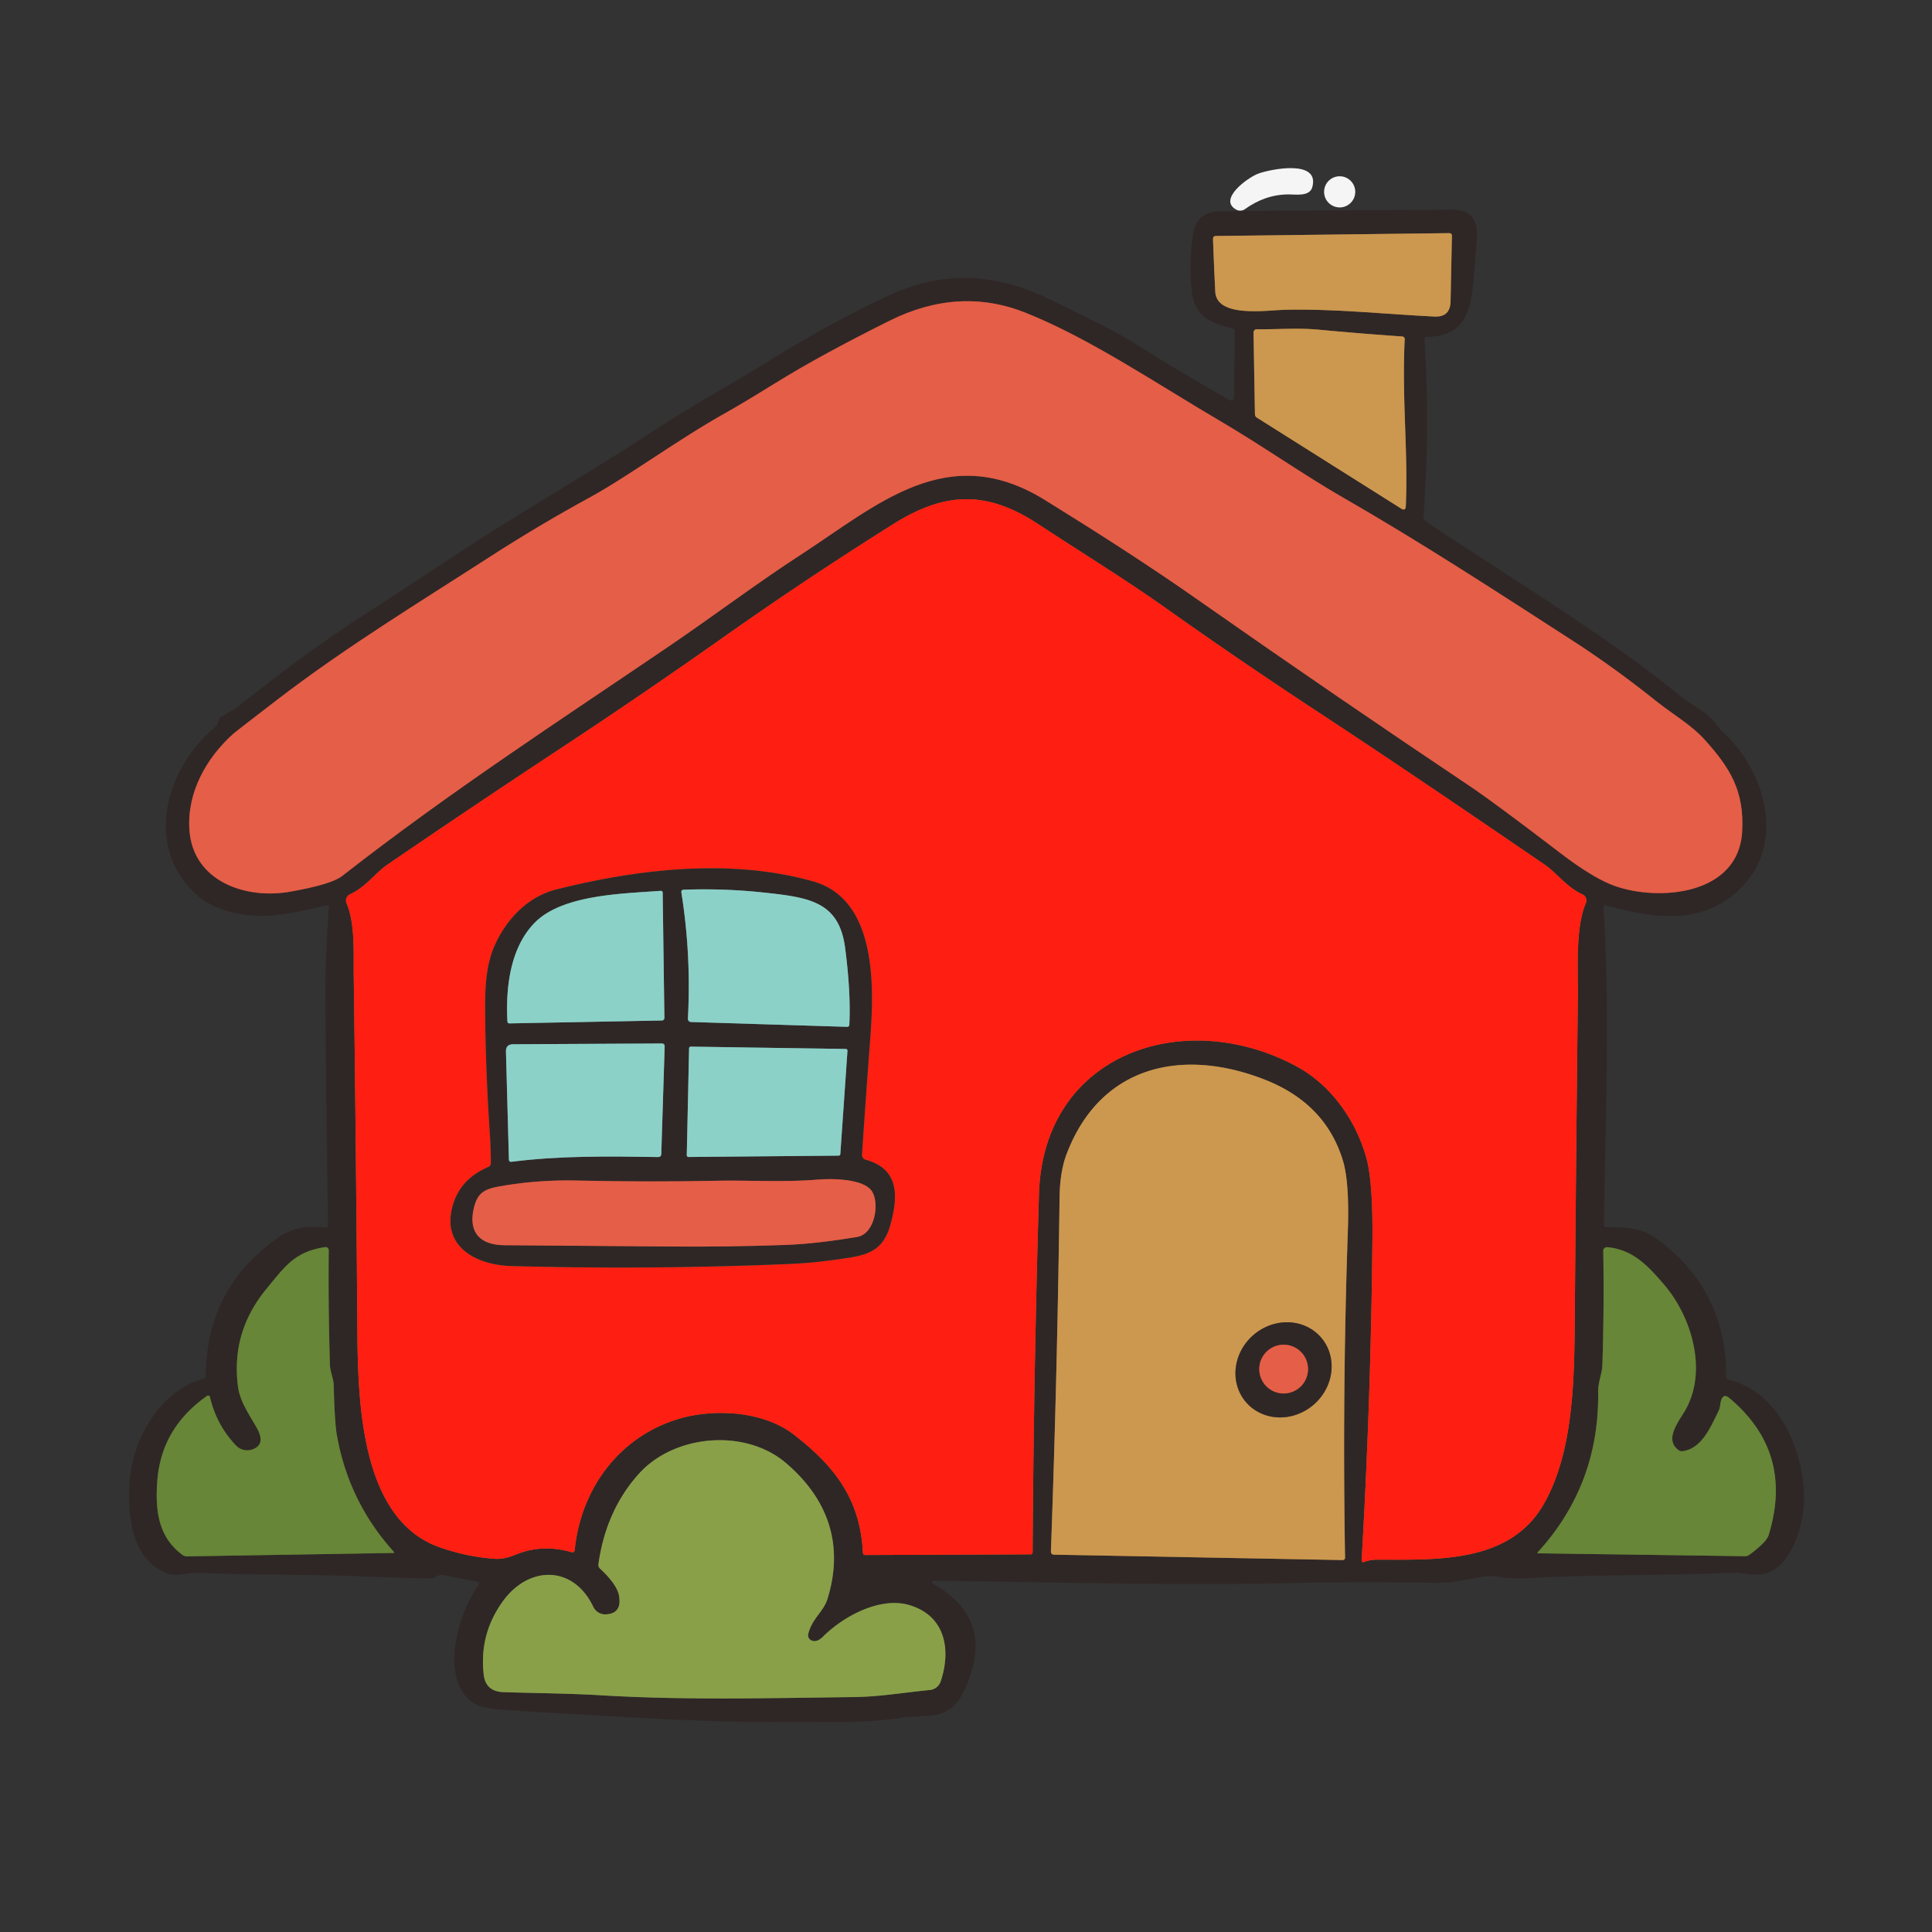 <?xml version="1.0" encoding="utf-8"?>
<svg id="master-artboard" xmlns="http://www.w3.org/2000/svg" viewBox="0 0 500 500" width="500px" height="500px"><rect x="0" y="0" width="500" height="500" fill="#333333" stroke="none"/><g transform="matrix(1, 0, 0, 1, 0, 0)"><path fill="#f5f5f6" d="M 325.647 44.93 C 328.757 43.79 341.607 41.14 339.627 48.42 C 338.947 50.94 335.327 50.3 333.467 50.31 C 329.237 50.33 325.557 51.72 322.187 54.12 C 321.532 54.591 320.666 54.645 319.957 54.26 C 315.077 51.63 322.937 45.92 325.647 44.93 Z" transform="matrix(1, 0, 0, 1, -7.105427357601002e-15, 1.4210854715202004e-14)"/><path d="M 350.737 49.65 A 4.03 4.03 0 0 1 346.707 53.68 A 4.03 4.03 0 0 1 342.677 49.65 A 4.03 4.03 0 0 1 346.707 45.62 A 4.03 4.03 0 0 1 350.737 49.65 Z" fill="#f5f5f6" transform="matrix(1, 0, 0, 1, -7.105427357601002e-15, 1.4210854715202004e-14)"/></g><g transform="matrix(1.389, 0, 0, 1.389, 0, -2.9439229365380015e-7)"><g stroke-width="2.00" fill="none" stroke-linecap="butt" transform="matrix(1, 0, 0, 1, 3.552713678800501e-15, 3.552713678800501e-15)">
    <path stroke="#7e603b" vector-effect="non-scaling-stroke" d=" M 226.01 44.62 Q 226.21 50.17 226.43 54.37 C 226.69 59.27 236.11 57.80 239.33 57.72 C 248.52 57.49 258.07 58.53 267.24 58.98 Q 270.21 59.13 270.27 56.16 L 270.52 43.98 Q 270.54 43.43 269.98 43.44 L 226.50 43.97 Q 225.99 43.98 226.01 44.62"/>
    <path stroke="#8a4337" vector-effect="non-scaling-stroke" d=" M 43.50 136.69 C 38.42 141.25 34.80 147.70 35.30 154.68 C 35.99 164.30 45.89 167.58 53.99 166.15 Q 61.72 164.79 63.74 163.22 C 84.16 147.27 104.36 134.21 124.98 120.18 C 133.08 114.66 141.30 108.48 149.09 103.43 C 163.45 94.11 176.51 81.92 194.66 93.14 C 204.43 99.19 214.08 105.35 223.49 111.96 Q 248.40 129.42 273.67 146.34 Q 278.49 149.57 290.71 158.93 Q 296.90 163.66 300.87 165.07 C 309.15 167.99 323.89 166.76 324.59 155.01 C 325.04 147.37 322.35 143.08 317.60 137.81 C 315.14 135.07 311.57 133.03 308.58 130.63 C 303.59 126.64 298.30 122.78 292.93 119.32 C 278.84 110.23 264.87 101.12 250.33 92.76 C 242.86 88.47 235.11 83.00 227.28 78.41 C 215.50 71.50 203.18 63.13 191.20 58.32 Q 178.73 53.30 165.75 59.76 Q 152.91 66.15 144.54 71.34 Q 138.41 75.13 135.33 76.86 C 126.36 81.87 116.92 88.85 109.92 92.67 Q 100.50 97.81 91.48 103.62 C 77.85 112.41 64.36 120.62 51.61 130.41 Q 43.90 136.33 43.50 136.69"/>
    <path stroke="#7e603b" vector-effect="non-scaling-stroke" d=" M 234.15 61.35 A 0.59 0.59 0.0 0 0 233.56 61.95 L 233.82 77.17 A 0.78 0.77 -74.9 0 0 234.18 77.81 L 261.05 94.75 Q 261.89 95.28 261.93 94.28 C 262.37 83.97 261.19 74.54 261.72 63.27 Q 261.75 62.73 261.21 62.69 Q 253.39 62.15 245.63 61.42 C 241.84 61.06 238.01 61.39 234.15 61.35"/>
    <path stroke="#967132" vector-effect="non-scaling-stroke" d=" M 64.57 168.28 C 66.19 172.11 65.86 177.62 65.91 181.75 Q 66.32 212.94 66.56 244.13 C 66.67 257.93 66.06 282.79 82.00 288.32 Q 87.19 290.11 92.30 290.44 Q 93.91 290.55 96.08 289.66 Q 101.02 287.63 106.46 289.19 Q 107.02 289.35 107.08 288.77 C 108.27 277.08 115.70 267.32 127.00 264.21 C 133.38 262.46 142.32 262.94 147.95 267.32 C 155.27 273.01 160.28 279.10 160.77 289.25 Q 160.79 289.73 161.27 289.73 L 191.98 289.61 Q 192.40 289.61 192.40 289.19 Q 192.60 255.80 193.58 222.50 C 194.36 196.07 220.88 187.41 241.69 198.75 C 248.12 202.26 252.71 208.91 254.60 215.81 Q 255.80 220.19 255.71 230.79 Q 255.44 260.70 253.70 290.72 A 0.33 0.32 80.0 0 0 254.15 291.04 Q 255.21 290.60 256.50 290.60 C 267.48 290.57 281.32 291.41 287.68 280.16 C 293.47 269.92 293.33 255.79 293.43 243.49 Q 293.66 214.62 293.99 185.75 C 294.04 180.73 293.50 172.84 295.47 168.29 A 1.26 1.25 -66.0 0 0 294.84 166.64 C 291.90 165.31 290.10 162.68 287.80 161.10 C 273.67 151.45 260.37 142.38 245.21 132.42 Q 230.98 123.07 217.09 113.22 C 209.42 107.79 201.41 102.90 193.55 97.72 C 183.95 91.40 176.21 91.51 166.42 97.66 Q 150.10 107.91 134.37 119.03 Q 119.69 129.39 104.69 139.28 Q 88.35 150.05 72.19 161.10 C 69.93 162.64 68.19 165.27 65.22 166.62 A 1.28 1.28 0.0 0 0 64.57 168.28"/>
    <path stroke="#7e603b" vector-effect="non-scaling-stroke" d=" M 235.58 201.13 C 220.22 195.14 204.98 198.51 198.71 215.08 Q 197.49 218.32 197.42 223.11 Q 196.99 256.26 195.81 288.99 Q 195.78 289.66 196.45 289.67 L 250.10 290.67 Q 250.62 290.68 250.61 290.16 Q 250.09 259.50 251.13 229.35 Q 251.44 220.37 250.23 216.31 Q 247.01 205.58 235.58 201.13"/>
    <path stroke="#4b572f" vector-effect="non-scaling-stroke" d=" M 47.02 270.06 A 2.89 2.89 0.0 0 1 43.97 269.33 Q 40.34 265.52 39.11 260.28 A 0.34 0.34 0.0 0 0 38.59 260.08 Q 30.04 266.06 29.31 275.94 C 28.90 281.47 29.50 286.36 33.97 289.69 Q 34.36 289.98 34.85 289.98 L 73.26 289.35 Q 73.57 289.35 73.36 289.12 Q 65.00 279.86 62.78 267.50 Q 62.35 265.11 62.17 258.07 C 62.13 256.76 61.51 255.65 61.47 254.25 Q 61.14 243.51 61.25 232.95 A 0.59 0.58 85.8 0 0 60.58 232.37 C 54.89 233.19 53.02 236.06 49.65 240.14 Q 42.98 248.23 44.36 258.44 C 44.72 261.17 46.50 263.64 47.86 266.07 Q 49.59 269.17 47.02 270.06"/>
    <path stroke="#4b572f" vector-effect="non-scaling-stroke" d=" M 320.19 262.93 C 318.76 265.77 317.15 269.88 313.54 270.38 Q 313.09 270.45 312.73 270.18 C 309.97 268.15 312.91 264.71 314.07 262.63 C 318.15 255.33 315.18 245.36 310.10 239.41 C 306.93 235.70 304.20 232.83 299.47 232.38 A 0.69 0.68 2.3 0 0 298.72 233.07 Q 298.90 243.76 298.56 254.26 C 298.50 256.00 297.75 257.51 297.77 259.35 Q 298.00 276.66 286.50 289.24 Q 286.35 289.40 286.57 289.41 L 325.09 289.95 Q 325.57 289.96 325.96 289.67 Q 329.11 287.36 329.53 286.02 Q 334.29 270.58 322.19 260.47 Q 321.13 259.59 320.69 260.89 C 320.48 261.50 320.56 262.20 320.19 262.93"/>
    <path stroke="#5c6438" vector-effect="non-scaling-stroke" d=" M 150.99 305.53 A 1.04 1.03 24.9 0 1 150.59 304.44 C 151.32 301.50 153.42 300.36 154.19 297.86 C 157.29 287.80 154.27 279.26 146.42 272.58 C 138.84 266.12 125.69 267.24 119.06 274.57 Q 112.91 281.38 111.50 291.45 Q 111.44 291.93 111.79 292.26 Q 115.03 295.26 115.36 297.43 Q 115.87 300.68 112.84 300.79 A 2.47 2.46 -13.6 0 1 110.54 299.39 C 106.87 291.65 98.61 291.64 93.75 298.28 Q 89.25 304.42 90.13 312.04 C 90.37 314.13 91.63 315.21 93.80 315.28 C 99.90 315.48 105.89 315.50 112.07 315.87 C 127.75 316.81 143.37 316.38 159.07 316.20 C 163.80 316.15 168.55 315.34 173.25 314.88 A 2.38 2.37 -83.5 0 0 175.27 313.27 C 177.21 307.46 176.20 301.18 169.59 299.11 C 164.02 297.37 157.11 301.18 153.34 304.95 C 152.69 305.60 151.78 306.09 150.99 305.53"/>
    <path stroke="#967132" vector-effect="non-scaling-stroke" d=" M 90.96 217.44 Q 85.60 219.73 84.27 224.93 C 82.32 232.52 89.04 235.72 95.25 235.89 Q 121.13 236.60 147.00 235.51 Q 151.19 235.33 155.35 234.75 C 160.86 233.99 164.37 233.72 165.90 228.21 C 167.53 222.35 167.23 217.71 161.27 216.07 A 0.89 0.89 0.0 0 1 160.61 215.15 Q 161.31 204.59 162.13 193.74 C 162.86 184.19 163.53 167.61 151.50 164.22 C 136.14 159.88 118.87 161.90 103.63 165.73 C 98.20 167.10 94.18 171.46 92.05 176.44 C 90.53 179.99 90.36 184.30 90.39 188.25 Q 90.48 199.39 91.22 210.50 Q 91.48 214.46 91.45 216.71 Q 91.44 217.23 90.96 217.44"/>
    <path stroke="#5e7c77" vector-effect="non-scaling-stroke" d=" M 157.45 176.53 C 156.30 167.92 150.67 167.20 142.22 166.29 Q 134.93 165.51 127.41 165.77 Q 126.88 165.79 126.96 166.31 Q 128.81 177.98 128.17 189.80 A 0.60 0.59 2.4 0 0 128.75 190.42 L 157.79 191.32 Q 158.23 191.34 158.25 190.89 Q 158.54 184.76 157.45 176.53"/>
    <path stroke="#5e7c77" vector-effect="non-scaling-stroke" d=" M 99.70 171.85 C 95.12 176.44 94.20 183.82 94.54 190.29 Q 94.56 190.69 94.95 190.68 L 123.33 190.14 A 0.47 0.47 0.0 0 0 123.79 189.67 L 123.47 166.30 A 0.33 0.33 0.0 0 0 123.11 165.98 C 116.38 166.50 104.93 166.61 99.70 171.85"/>
    <path stroke="#5e7c77" vector-effect="non-scaling-stroke" d=" M 95.33 216.46 C 104.42 215.31 113.48 215.44 122.61 215.58 Q 123.19 215.58 123.21 215.00 L 123.84 195.01 Q 123.86 194.41 123.26 194.42 L 95.58 194.57 Q 94.24 194.58 94.27 195.92 L 94.82 216.03 Q 94.83 216.53 95.33 216.46"/>
    <path stroke="#5e7c77" vector-effect="non-scaling-stroke" d=" M 156.25 215.32 A 0.32 0.32 0.0 0 0 156.57 215.02 L 157.90 195.79 A 0.32 0.32 0.0 0 0 157.58 195.44 L 128.72 195.01 A 0.32 0.32 0.0 0 0 128.39 195.33 L 127.96 215.24 A 0.32 0.32 0.0 0 0 128.28 215.57 L 156.25 215.32"/>
    <path stroke="#8a4337" vector-effect="non-scaling-stroke" d=" M 146.25 231.96 C 150.66 231.81 155.33 231.19 159.69 230.47 C 163.02 229.92 163.92 224.21 162.46 221.96 C 160.94 219.62 155.11 219.55 152.25 219.79 C 146.24 220.31 139.20 219.89 134.25 219.99 Q 120.88 220.27 107.50 219.96 Q 100.71 219.80 94.04 220.88 C 90.55 221.45 89.00 221.89 88.25 225.25 C 87.24 229.88 89.71 231.98 94.00 232.01 Q 101.72 232.06 124.75 232.25 Q 135.50 232.34 146.25 231.96"/>
    <path stroke="#7e603b" vector-effect="non-scaling-stroke" d=" M 246.148 249.211 A 9.23 8.58 -40.7 0 0 233.555 248.725 A 9.23 8.58 -40.7 0 0 232.152 261.249 A 9.23 8.58 -40.7 0 0 244.745 261.735 A 9.23 8.58 -40.7 0 0 246.148 249.211"/>
    <path stroke="#8a4337" vector-effect="non-scaling-stroke" d=" M 243.71 255.09 A 4.54 4.54 0.0 0 0 239.17 250.55 A 4.54 4.54 0.0 0 0 234.63 255.09 A 4.54 4.54 0.0 0 0 239.17 259.63 A 4.54 4.54 0.0 0 0 243.71 255.09"/>
  </g><path fill="#2f2726" d=" M 174.24 295.32 Q 186.01 302.21 179.37 315.52 Q 177.42 319.42 173.09 319.69 Q 168.51 319.98 168.47 319.98 C 160.54 321.25 153.47 320.75 145.92 320.83 C 131.88 320.97 117.77 319.96 103.75 319.20 Q 96.63 318.82 92.33 318.44 Q 88.87 318.14 87.25 316.55 C 82.07 311.49 85.60 300.23 89.18 295.26 Q 89.50 294.82 88.97 294.72 Q 85.85 294.13 82.82 293.51 C 82.07 293.35 81.72 293.50 81.12 293.86 Q 80.70 294.11 80.21 294.10 Q 73.81 293.97 67.41 293.72 C 57.28 293.32 46.92 293.48 36.67 293.06 C 35.03 292.99 32.67 293.82 30.99 293.12 C 24.51 290.42 23.76 282.54 24.13 276.27 C 24.60 268.40 29.66 259.16 37.85 256.91 Q 38.34 256.78 38.34 256.27 Q 38.50 239.79 51.96 230.51 Q 55.49 228.08 60.34 228.71 Q 61.14 228.82 61.12 228.01 Q 60.77 207.45 60.64 186.50 Q 60.58 177.74 61.29 169.00 A 0.30 0.29 85.7 0 0 60.93 168.69 C 54.07 170.20 48.51 171.80 41.50 169.48 Q 36.96 167.97 33.98 163.76 C 27.48 154.57 32.06 142.01 40.16 135.41 Q 40.47 135.16 40.76 134.20 Q 40.92 133.71 41.37 133.46 Q 43.61 132.20 44.25 131.70 C 51.50 126.02 58.55 120.58 66.51 115.42 Q 75.92 109.32 85.28 103.14 C 96.65 95.63 109.56 88.30 121.49 80.45 C 128.82 75.64 136.59 71.40 144.10 66.74 C 151.68 62.05 160.34 57.36 166.77 54.55 Q 177.51 49.85 189.14 53.19 Q 192.50 54.15 199.13 57.49 C 203.48 59.68 207.78 61.68 211.95 64.30 Q 220.32 69.57 229.12 74.55 A 0.54 0.54 0.0 0 0 229.93 74.09 L 230.06 61.86 Q 230.06 61.32 229.55 61.18 C 225.55 60.10 222.55 59.08 222.04 54.18 Q 221.48 48.84 222.29 43.57 Q 222.61 41.49 223.77 40.54 Q 225.21 39.37 227.25 39.36 Q 249.12 39.18 270.45 39.07 Q 275.48 39.04 275.18 44.06 Q 274.94 48.09 274.52 52.50 C 273.94 58.55 272.54 62.70 265.90 62.75 A 0.49 0.49 0.0 0 0 265.42 63.27 Q 266.49 79.63 265.22 95.97 Q 265.16 96.79 265.85 97.26 C 281.81 108.01 298.65 117.88 313.68 130.15 C 314.69 130.97 317.84 132.58 319.21 134.30 Q 320.40 135.81 321.04 136.40 C 328.99 143.77 332.87 157.32 324.09 165.73 C 316.97 172.56 308.07 171.08 299.08 168.65 A 0.26 0.26 0.0 0 0 298.75 168.92 C 300.02 188.54 299.09 208.50 298.86 228.14 Q 298.86 228.66 299.37 228.65 C 305.63 228.62 307.58 229.39 312.15 233.69 Q 321.73 242.71 321.60 256.43 Q 321.60 256.94 322.09 257.06 C 331.65 259.33 336.33 270.77 336.11 279.76 C 336.00 284.71 333.24 294.08 326.62 293.36 Q 323.47 293.02 323.33 293.03 C 310.10 293.62 296.30 293.34 285.00 294.04 Q 281.95 294.23 279.51 293.86 Q 277.21 293.51 275.49 293.88 Q 270.35 294.98 267.75 294.93 Q 253.87 294.66 239.99 294.97 C 218.18 295.46 196.37 294.77 174.46 294.54 Q 172.88 294.52 174.24 295.32 Z M 226.01 44.62 Q 226.21 50.17 226.43 54.37 C 226.69 59.27 236.11 57.80 239.33 57.72 C 248.52 57.49 258.07 58.53 267.24 58.98 Q 270.21 59.13 270.27 56.16 L 270.52 43.98 Q 270.54 43.43 269.98 43.44 L 226.50 43.97 Q 225.99 43.98 226.01 44.62 Z M 43.50 136.69 C 38.42 141.25 34.80 147.70 35.30 154.68 C 35.99 164.30 45.89 167.58 53.99 166.15 Q 61.72 164.79 63.74 163.22 C 84.16 147.27 104.36 134.21 124.98 120.18 C 133.08 114.66 141.30 108.48 149.09 103.43 C 163.45 94.11 176.51 81.92 194.66 93.14 C 204.43 99.19 214.08 105.35 223.49 111.96 Q 248.40 129.42 273.67 146.34 Q 278.49 149.57 290.71 158.93 Q 296.90 163.66 300.87 165.07 C 309.15 167.99 323.89 166.76 324.59 155.01 C 325.04 147.37 322.35 143.08 317.60 137.81 C 315.14 135.07 311.57 133.03 308.58 130.63 C 303.59 126.64 298.30 122.78 292.93 119.32 C 278.84 110.23 264.87 101.12 250.33 92.76 C 242.86 88.47 235.11 83.00 227.28 78.41 C 215.50 71.50 203.18 63.13 191.20 58.32 Q 178.73 53.30 165.75 59.76 Q 152.91 66.15 144.54 71.34 Q 138.41 75.13 135.33 76.86 C 126.36 81.87 116.92 88.85 109.92 92.67 Q 100.50 97.81 91.48 103.62 C 77.85 112.41 64.36 120.62 51.61 130.41 Q 43.90 136.33 43.50 136.69 Z M 234.15 61.35 A 0.59 0.59 0.0 0 0 233.56 61.95 L 233.82 77.17 A 0.78 0.77 -74.9 0 0 234.18 77.81 L 261.05 94.75 Q 261.89 95.28 261.93 94.28 C 262.37 83.97 261.19 74.54 261.72 63.27 Q 261.75 62.73 261.21 62.69 Q 253.39 62.15 245.63 61.42 C 241.84 61.06 238.01 61.39 234.15 61.35 Z M 64.57 168.28 C 66.19 172.11 65.86 177.62 65.91 181.75 Q 66.32 212.94 66.56 244.13 C 66.67 257.93 66.06 282.79 82.00 288.32 Q 87.19 290.11 92.30 290.44 Q 93.91 290.55 96.08 289.66 Q 101.02 287.63 106.46 289.19 Q 107.02 289.35 107.08 288.77 C 108.27 277.08 115.70 267.32 127.00 264.21 C 133.38 262.46 142.32 262.94 147.95 267.32 C 155.27 273.01 160.28 279.10 160.77 289.25 Q 160.79 289.73 161.27 289.73 L 191.98 289.61 Q 192.40 289.61 192.40 289.19 Q 192.60 255.80 193.58 222.50 C 194.36 196.07 220.88 187.41 241.69 198.75 C 248.12 202.26 252.71 208.91 254.60 215.81 Q 255.80 220.19 255.71 230.79 Q 255.44 260.70 253.70 290.72 A 0.33 0.32 80.0 0 0 254.15 291.04 Q 255.21 290.60 256.50 290.60 C 267.48 290.57 281.32 291.41 287.68 280.16 C 293.47 269.92 293.33 255.79 293.43 243.49 Q 293.66 214.62 293.99 185.75 C 294.04 180.73 293.50 172.84 295.47 168.29 A 1.26 1.25 -66.0 0 0 294.84 166.64 C 291.90 165.31 290.10 162.68 287.80 161.10 C 273.67 151.45 260.37 142.38 245.21 132.42 Q 230.98 123.07 217.09 113.22 C 209.42 107.79 201.41 102.90 193.55 97.72 C 183.95 91.40 176.21 91.51 166.42 97.66 Q 150.10 107.91 134.37 119.03 Q 119.69 129.39 104.69 139.28 Q 88.35 150.05 72.19 161.10 C 69.93 162.64 68.19 165.27 65.22 166.62 A 1.28 1.28 0.0 0 0 64.57 168.28 Z M 235.58 201.13 C 220.22 195.14 204.98 198.51 198.71 215.08 Q 197.49 218.32 197.42 223.11 Q 196.99 256.26 195.81 288.99 Q 195.78 289.66 196.45 289.67 L 250.10 290.67 Q 250.62 290.68 250.61 290.16 Q 250.09 259.50 251.13 229.35 Q 251.44 220.37 250.23 216.31 Q 247.01 205.58 235.58 201.13 Z M 47.02 270.06 A 2.89 2.89 0.0 0 1 43.97 269.33 Q 40.34 265.52 39.11 260.28 A 0.34 0.34 0.0 0 0 38.59 260.08 Q 30.04 266.06 29.31 275.94 C 28.90 281.47 29.50 286.36 33.97 289.69 Q 34.36 289.98 34.85 289.98 L 73.26 289.35 Q 73.57 289.35 73.36 289.12 Q 65.00 279.86 62.78 267.50 Q 62.35 265.11 62.17 258.07 C 62.13 256.76 61.51 255.65 61.47 254.25 Q 61.14 243.51 61.25 232.95 A 0.59 0.58 85.8 0 0 60.58 232.37 C 54.89 233.19 53.02 236.06 49.65 240.14 Q 42.98 248.23 44.36 258.44 C 44.72 261.17 46.50 263.64 47.86 266.07 Q 49.59 269.17 47.02 270.06 Z M 320.19 262.93 C 318.76 265.77 317.15 269.88 313.54 270.38 Q 313.09 270.45 312.73 270.18 C 309.97 268.15 312.91 264.71 314.07 262.63 C 318.15 255.33 315.18 245.36 310.10 239.41 C 306.93 235.70 304.20 232.83 299.47 232.38 A 0.69 0.68 2.3 0 0 298.72 233.07 Q 298.90 243.76 298.56 254.26 C 298.50 256.00 297.75 257.51 297.77 259.35 Q 298.00 276.66 286.50 289.24 Q 286.35 289.40 286.57 289.41 L 325.09 289.95 Q 325.57 289.96 325.96 289.67 Q 329.11 287.36 329.53 286.02 Q 334.29 270.58 322.19 260.47 Q 321.13 259.59 320.69 260.89 C 320.48 261.50 320.56 262.20 320.19 262.93 Z M 150.99 305.53 A 1.04 1.03 24.9 0 1 150.59 304.44 C 151.32 301.50 153.42 300.36 154.19 297.86 C 157.29 287.80 154.27 279.26 146.42 272.58 C 138.84 266.12 125.69 267.24 119.06 274.57 Q 112.91 281.38 111.50 291.45 Q 111.44 291.93 111.79 292.26 Q 115.03 295.26 115.36 297.43 Q 115.87 300.68 112.84 300.79 A 2.47 2.46 -13.6 0 1 110.54 299.39 C 106.87 291.65 98.61 291.64 93.75 298.28 Q 89.25 304.42 90.13 312.04 C 90.37 314.13 91.63 315.21 93.80 315.28 C 99.90 315.48 105.89 315.50 112.07 315.87 C 127.75 316.81 143.37 316.38 159.07 316.20 C 163.80 316.15 168.55 315.34 173.25 314.88 A 2.38 2.37 -83.5 0 0 175.27 313.27 C 177.21 307.46 176.20 301.18 169.59 299.11 C 164.02 297.37 157.11 301.18 153.34 304.95 C 152.69 305.60 151.78 306.09 150.99 305.53 Z" transform="matrix(1, 0, 0, 1, 3.552713678800501e-15, 3.552713678800501e-15)"/><path fill="#cc984f" d=" M 226.01 44.62 Q 225.99 43.98 226.50 43.97 L 269.98 43.44 Q 270.54 43.43 270.52 43.98 L 270.27 56.16 Q 270.21 59.13 267.24 58.98 C 258.07 58.53 248.52 57.49 239.33 57.72 C 236.11 57.80 226.69 59.27 226.43 54.37 Q 226.21 50.17 226.01 44.62 Z" transform="matrix(1, 0, 0, 1, 3.552713678800501e-15, 3.552713678800501e-15)"/><path fill="#e55e47" d=" M 35.30 154.68 C 34.80 147.70 38.42 141.25 43.50 136.69 Q 43.90 136.33 51.61 130.41 C 64.36 120.62 77.85 112.41 91.48 103.62 Q 100.50 97.81 109.92 92.67 C 116.92 88.85 126.36 81.87 135.33 76.86 Q 138.41 75.13 144.54 71.34 Q 152.91 66.15 165.75 59.76 Q 178.73 53.30 191.20 58.32 C 203.18 63.13 215.50 71.50 227.28 78.41 C 235.11 83.00 242.86 88.47 250.33 92.76 C 264.87 101.12 278.84 110.23 292.93 119.32 C 298.30 122.78 303.59 126.64 308.58 130.63 C 311.57 133.03 315.14 135.07 317.60 137.81 C 322.35 143.08 325.04 147.37 324.59 155.01 C 323.89 166.76 309.15 167.99 300.87 165.07 Q 296.90 163.66 290.71 158.93 Q 278.49 149.57 273.67 146.34 Q 248.40 129.42 223.49 111.96 C 214.08 105.35 204.43 99.19 194.66 93.14 C 176.51 81.92 163.45 94.11 149.09 103.43 C 141.30 108.48 133.08 114.66 124.98 120.18 C 104.36 134.21 84.16 147.27 63.74 163.22 Q 61.72 164.79 53.99 166.15 C 45.89 167.58 35.99 164.30 35.30 154.68 Z" transform="matrix(1, 0, 0, 1, 3.552713678800501e-15, 3.552713678800501e-15)"/><path fill="#cc984f" d=" M 234.15 61.35 C 238.01 61.39 241.84 61.06 245.63 61.42 Q 253.39 62.15 261.21 62.69 Q 261.75 62.73 261.72 63.27 C 261.19 74.54 262.37 83.97 261.93 94.28 Q 261.89 95.28 261.05 94.75 L 234.18 77.81 A 0.78 0.77 -74.9 0 1 233.82 77.17 L 233.56 61.95 A 0.59 0.59 0.0 0 1 234.15 61.35 Z" transform="matrix(1, 0, 0, 1, 3.552713678800501e-15, 3.552713678800501e-15)"/><path d=" M 65.91 181.75 C 65.86 177.62 66.19 172.11 64.57 168.28 A 1.28 1.28 0.0 0 1 65.22 166.62 C 68.19 165.27 69.93 162.64 72.19 161.10 Q 88.35 150.05 104.69 139.28 Q 119.69 129.39 134.37 119.03 Q 150.10 107.91 166.42 97.66 C 176.21 91.51 183.95 91.40 193.55 97.72 C 201.41 102.90 209.42 107.79 217.09 113.22 Q 230.98 123.07 245.21 132.42 C 260.37 142.38 273.67 151.45 287.80 161.10 C 290.10 162.68 291.90 165.31 294.84 166.64 A 1.26 1.25 -66.0 0 1 295.47 168.29 C 293.50 172.84 294.04 180.73 293.99 185.75 Q 293.66 214.62 293.43 243.49 C 293.33 255.79 293.47 269.92 287.68 280.16 C 281.32 291.41 267.48 290.57 256.50 290.60 Q 255.21 290.60 254.15 291.04 A 0.33 0.32 80.0 0 1 253.70 290.72 Q 255.44 260.70 255.71 230.79 Q 255.80 220.19 254.60 215.81 C 252.71 208.91 248.12 202.26 241.69 198.75 C 220.88 187.41 194.36 196.07 193.58 222.50 Q 192.60 255.80 192.40 289.19 Q 192.40 289.61 191.98 289.61 L 161.27 289.73 Q 160.79 289.73 160.77 289.25 C 160.28 279.10 155.27 273.01 147.95 267.32 C 142.32 262.94 133.38 262.46 127.00 264.21 C 115.70 267.32 108.27 277.08 107.08 288.77 Q 107.02 289.35 106.46 289.19 Q 101.02 287.63 96.08 289.66 Q 93.91 290.55 92.30 290.44 Q 87.19 290.11 82.00 288.32 C 66.06 282.79 66.67 257.93 66.56 244.13 Q 66.32 212.94 65.91 181.75 Z M 90.96 217.44 Q 85.60 219.73 84.27 224.93 C 82.32 232.52 89.04 235.72 95.25 235.89 Q 121.13 236.60 147.00 235.51 Q 151.19 235.33 155.35 234.75 C 160.86 233.99 164.37 233.72 165.90 228.21 C 167.53 222.35 167.23 217.71 161.27 216.07 A 0.89 0.89 0.0 0 1 160.61 215.15 Q 161.31 204.59 162.13 193.74 C 162.86 184.19 163.53 167.61 151.50 164.22 C 136.14 159.88 118.87 161.90 103.63 165.73 C 98.20 167.10 94.18 171.46 92.05 176.44 C 90.53 179.99 90.36 184.30 90.39 188.25 Q 90.48 199.39 91.22 210.50 Q 91.48 214.46 91.45 216.71 Q 91.44 217.23 90.96 217.44 Z" style="fill: rgb(255, 30, 18);" transform="matrix(1, 0, 0, 1, 3.552713678800501e-15, 3.552713678800501e-15)"/><path fill="#2f2726" d=" M 91.45 216.71 Q 91.48 214.46 91.22 210.50 Q 90.48 199.39 90.39 188.25 C 90.36 184.30 90.53 179.99 92.05 176.44 C 94.18 171.46 98.20 167.10 103.63 165.73 C 118.87 161.90 136.14 159.88 151.50 164.22 C 163.53 167.61 162.86 184.19 162.13 193.74 Q 161.31 204.59 160.61 215.15 A 0.89 0.89 0.0 0 0 161.27 216.07 C 167.23 217.71 167.53 222.35 165.90 228.21 C 164.37 233.72 160.86 233.99 155.35 234.75 Q 151.19 235.33 147.00 235.51 Q 121.13 236.60 95.25 235.89 C 89.04 235.72 82.32 232.52 84.27 224.93 Q 85.60 219.73 90.96 217.44 Q 91.44 217.23 91.45 216.71 Z M 157.45 176.53 C 156.30 167.92 150.67 167.20 142.22 166.29 Q 134.93 165.51 127.41 165.77 Q 126.88 165.79 126.96 166.31 Q 128.81 177.98 128.17 189.80 A 0.60 0.59 2.4 0 0 128.75 190.42 L 157.79 191.32 Q 158.23 191.34 158.25 190.89 Q 158.54 184.76 157.45 176.53 Z M 99.70 171.85 C 95.12 176.44 94.20 183.82 94.54 190.29 Q 94.56 190.69 94.95 190.68 L 123.33 190.14 A 0.47 0.47 0.0 0 0 123.79 189.67 L 123.47 166.30 A 0.33 0.33 0.0 0 0 123.11 165.98 C 116.38 166.50 104.93 166.61 99.70 171.85 Z M 95.33 216.46 C 104.42 215.31 113.48 215.44 122.61 215.58 Q 123.19 215.58 123.21 215.00 L 123.84 195.01 Q 123.86 194.41 123.26 194.42 L 95.58 194.57 Q 94.24 194.58 94.27 195.92 L 94.82 216.03 Q 94.83 216.53 95.33 216.46 Z M 156.25 215.32 A 0.32 0.32 0.0 0 0 156.57 215.02 L 157.90 195.79 A 0.32 0.32 0.0 0 0 157.58 195.44 L 128.72 195.01 A 0.32 0.32 0.0 0 0 128.39 195.33 L 127.96 215.24 A 0.32 0.32 0.0 0 0 128.28 215.57 L 156.25 215.32 Z M 146.25 231.96 C 150.66 231.81 155.33 231.19 159.69 230.47 C 163.02 229.92 163.92 224.21 162.46 221.96 C 160.94 219.62 155.11 219.55 152.25 219.79 C 146.24 220.31 139.20 219.89 134.25 219.99 Q 120.88 220.27 107.50 219.96 Q 100.71 219.80 94.04 220.88 C 90.55 221.45 89.00 221.89 88.25 225.25 C 87.24 229.88 89.71 231.98 94.00 232.01 Q 101.72 232.06 124.75 232.25 Q 135.50 232.34 146.25 231.96 Z" transform="matrix(1, 0, 0, 1, 3.552713678800501e-15, 3.552713678800501e-15)"/><path fill="#8cd1c8" d=" M 142.22 166.29 C 150.67 167.20 156.30 167.92 157.45 176.53 Q 158.54 184.76 158.25 190.89 Q 158.23 191.34 157.79 191.32 L 128.75 190.42 A 0.60 0.59 2.4 0 1 128.17 189.80 Q 128.81 177.98 126.96 166.31 Q 126.88 165.79 127.41 165.77 Q 134.93 165.51 142.22 166.29 Z" transform="matrix(1, 0, 0, 1, 3.552713678800501e-15, 3.552713678800501e-15)"/><path fill="#8cd1c8" d=" M 94.54 190.29 C 94.20 183.82 95.12 176.44 99.70 171.85 C 104.93 166.61 116.38 166.50 123.11 165.98 A 0.33 0.33 0.0 0 1 123.47 166.30 L 123.79 189.67 A 0.47 0.47 0.0 0 1 123.33 190.14 L 94.95 190.68 Q 94.56 190.69 94.54 190.29 Z" transform="matrix(1, 0, 0, 1, 3.552713678800501e-15, 3.552713678800501e-15)"/><path fill="#8cd1c8" d=" M 122.61 215.58 C 113.48 215.44 104.42 215.31 95.33 216.46 Q 94.83 216.53 94.82 216.03 L 94.27 195.92 Q 94.24 194.58 95.58 194.57 L 123.26 194.42 Q 123.86 194.41 123.84 195.01 L 123.21 215.00 Q 123.19 215.58 122.61 215.58 Z" transform="matrix(1, 0, 0, 1, 3.552713678800501e-15, 3.552713678800501e-15)"/><path fill="#8cd1c8" d=" M 156.25 215.32 L 128.28 215.57 A 0.32 0.32 0.0 0 1 127.96 215.24 L 128.39 195.33 A 0.32 0.32 0.0 0 1 128.72 195.01 L 157.58 195.44 A 0.32 0.32 0.0 0 1 157.90 195.79 L 156.57 215.02 A 0.32 0.32 0.0 0 1 156.25 215.32 Z" transform="matrix(1, 0, 0, 1, 3.552713678800501e-15, 3.552713678800501e-15)"/><path fill="#cc984f" d=" M 235.58 201.13 Q 247.01 205.58 250.23 216.31 Q 251.44 220.37 251.13 229.35 Q 250.09 259.50 250.61 290.16 Q 250.62 290.68 250.10 290.67 L 196.45 289.67 Q 195.78 289.66 195.81 288.99 Q 196.99 256.26 197.42 223.11 Q 197.49 218.32 198.71 215.08 C 204.98 198.51 220.22 195.14 235.58 201.13 Z M 246.148 249.211 A 9.23 8.58 -40.7 0 0 233.555 248.725 A 9.23 8.58 -40.7 0 0 232.152 261.249 A 9.23 8.58 -40.7 0 0 244.745 261.735 A 9.23 8.58 -40.7 0 0 246.148 249.211 Z" transform="matrix(1, 0, 0, 1, 3.552713678800501e-15, 3.552713678800501e-15)"/><path fill="#e55e47" d=" M 159.69 230.47 C 155.33 231.19 150.66 231.81 146.25 231.96 Q 135.50 232.34 124.75 232.25 Q 101.72 232.06 94.00 232.01 C 89.71 231.98 87.24 229.88 88.25 225.25 C 89.00 221.89 90.55 221.45 94.04 220.88 Q 100.71 219.80 107.50 219.96 Q 120.88 220.27 134.25 219.99 C 139.20 219.89 146.24 220.31 152.25 219.79 C 155.11 219.55 160.94 219.62 162.46 221.96 C 163.92 224.21 163.02 229.92 159.69 230.47 Z" transform="matrix(1, 0, 0, 1, 3.552713678800501e-15, 3.552713678800501e-15)"/><path fill="#678637" d=" M 47.02 270.06 Q 49.59 269.17 47.86 266.07 C 46.50 263.64 44.72 261.17 44.36 258.44 Q 42.98 248.23 49.65 240.14 C 53.02 236.06 54.89 233.19 60.58 232.37 A 0.59 0.58 85.8 0 1 61.25 232.95 Q 61.14 243.51 61.47 254.25 C 61.51 255.65 62.13 256.76 62.17 258.07 Q 62.35 265.11 62.78 267.50 Q 65.00 279.86 73.36 289.12 Q 73.57 289.35 73.26 289.35 L 34.85 289.98 Q 34.36 289.98 33.97 289.69 C 29.50 286.36 28.90 281.47 29.31 275.94 Q 30.04 266.06 38.59 260.08 A 0.34 0.34 0.0 0 1 39.11 260.28 Q 40.34 265.52 43.97 269.33 A 2.89 2.89 0.0 0 0 47.02 270.06 Z" transform="matrix(1, 0, 0, 1, 3.552713678800501e-15, 3.552713678800501e-15)"/><path fill="#678637" d=" M 320.19 262.93 C 320.56 262.20 320.48 261.50 320.69 260.89 Q 321.13 259.59 322.19 260.47 Q 334.29 270.58 329.53 286.02 Q 329.11 287.36 325.96 289.67 Q 325.57 289.96 325.09 289.95 L 286.57 289.41 Q 286.35 289.40 286.50 289.24 Q 298.00 276.66 297.77 259.35 C 297.75 257.51 298.50 256.00 298.56 254.26 Q 298.90 243.76 298.72 233.07 A 0.69 0.68 2.3 0 1 299.47 232.38 C 304.20 232.83 306.93 235.70 310.10 239.41 C 315.18 245.36 318.15 255.33 314.07 262.63 C 312.91 264.71 309.97 268.15 312.73 270.18 Q 313.09 270.45 313.54 270.38 C 317.15 269.88 318.76 265.77 320.19 262.93 Z" transform="matrix(1, 0, 0, 1, 3.552713678800501e-15, 3.552713678800501e-15)"/><path fill="#2f2726" d=" M 246.148 249.211 A 9.23 8.58 -40.7 0 1 244.745 261.735 A 9.23 8.58 -40.7 0 1 232.152 261.249 A 9.23 8.58 -40.7 0 1 233.555 248.725 A 9.23 8.58 -40.7 0 1 246.148 249.211 Z M 243.71 255.09 A 4.54 4.54 0.0 0 0 239.17 250.55 A 4.54 4.54 0.0 0 0 234.63 255.09 A 4.54 4.54 0.0 0 0 239.17 259.63 A 4.54 4.54 0.0 0 0 243.71 255.09 Z" transform="matrix(1, 0, 0, 1, 3.552713678800501e-15, 3.552713678800501e-15)"/><path d="M 243.71 255.09 A 4.54 4.54 0 0 1 239.17 259.63 A 4.54 4.54 0 0 1 234.63 255.09 A 4.54 4.54 0 0 1 239.17 250.55 A 4.54 4.54 0 0 1 243.71 255.09 Z" fill="#e55e47" transform="matrix(1, 0, 0, 1, 3.552713678800501e-15, 3.552713678800501e-15)"/><path fill="#89a049" d=" M 150.99 305.53 C 151.78 306.09 152.69 305.60 153.34 304.95 C 157.11 301.18 164.02 297.37 169.59 299.11 C 176.20 301.18 177.21 307.46 175.27 313.27 A 2.38 2.37 -83.5 0 1 173.25 314.88 C 168.55 315.34 163.80 316.15 159.07 316.20 C 143.37 316.38 127.75 316.81 112.07 315.87 C 105.89 315.50 99.90 315.48 93.80 315.28 C 91.63 315.21 90.37 314.13 90.13 312.04 Q 89.25 304.42 93.75 298.28 C 98.61 291.64 106.87 291.65 110.54 299.39 A 2.47 2.46 -13.6 0 0 112.84 300.79 Q 115.87 300.68 115.36 297.43 Q 115.03 295.26 111.79 292.26 Q 111.44 291.93 111.50 291.45 Q 112.91 281.38 119.06 274.57 C 125.69 267.24 138.84 266.12 146.42 272.58 C 154.27 279.26 157.29 287.80 154.19 297.86 C 153.42 300.36 151.32 301.50 150.59 304.44 A 1.04 1.03 24.9 0 0 150.99 305.53 Z" transform="matrix(1, 0, 0, 1, 3.552713678800501e-15, 3.552713678800501e-15)"/></g></svg>
